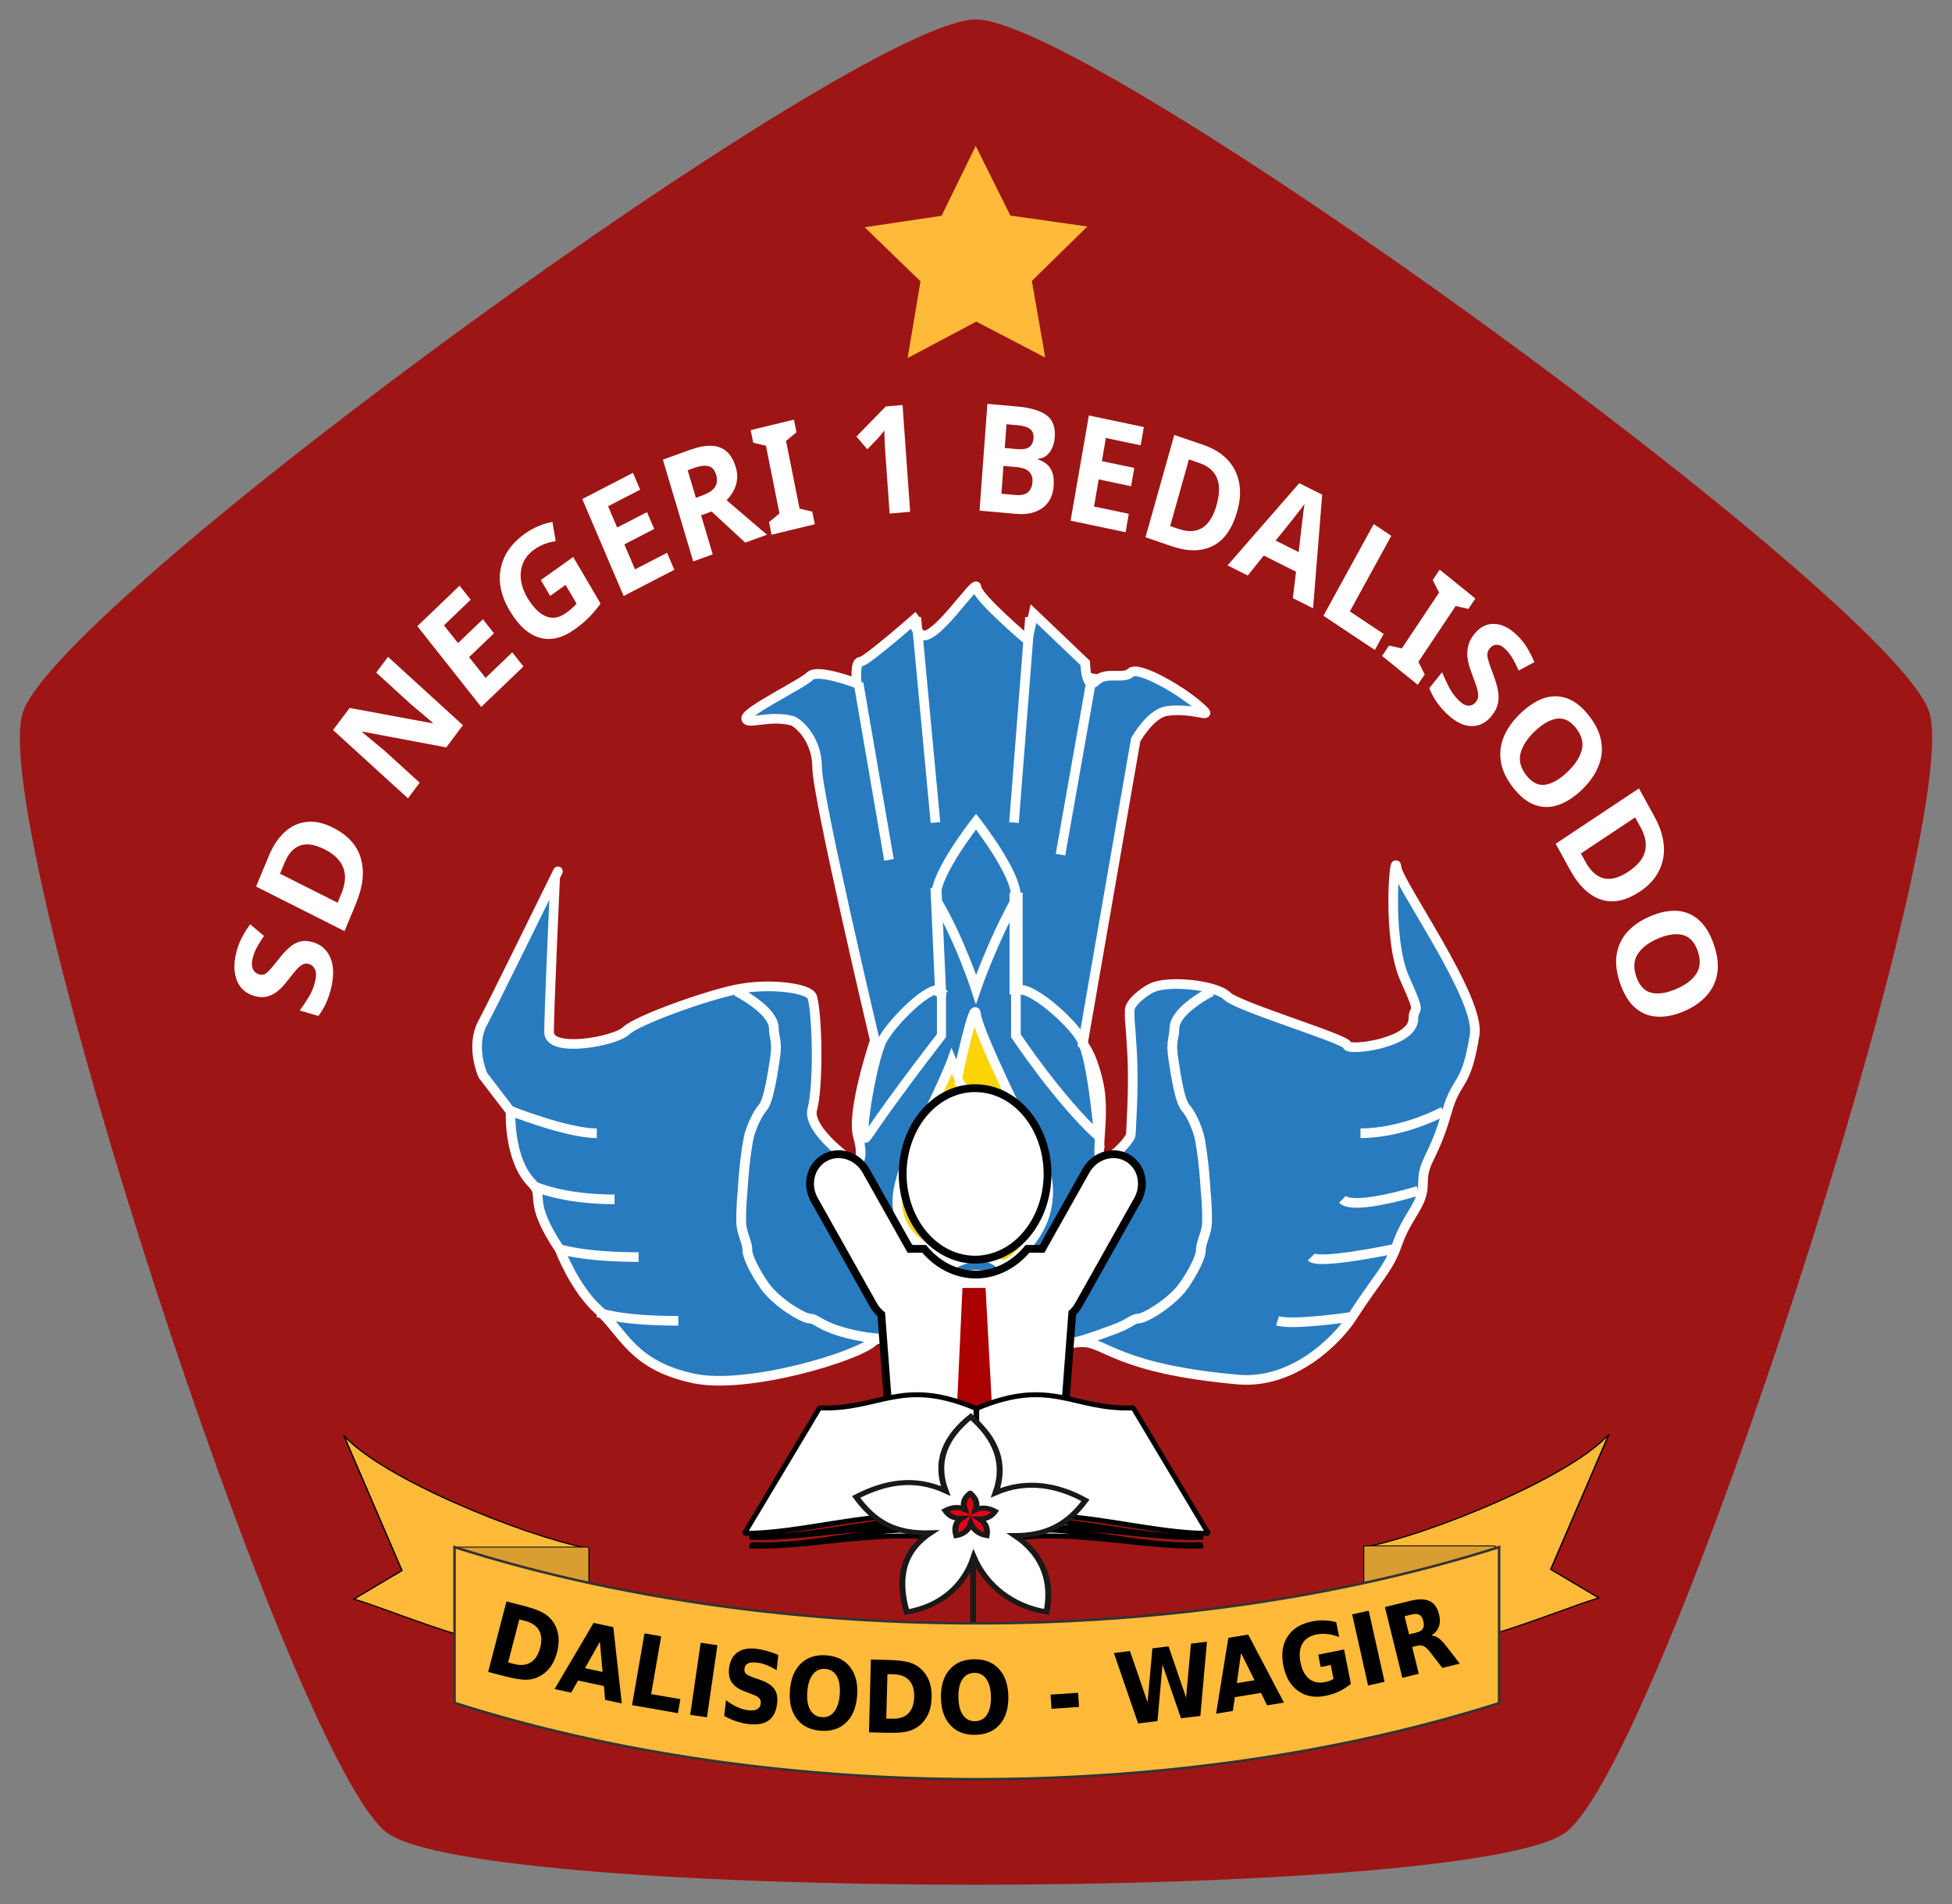 <?xml version="1.0" encoding="UTF-8" standalone="no"?>
<!-- Created with Inkscape (http://www.inkscape.org/) -->

<svg
   width="572.954"
   height="558.8"
   viewBox="0 0 151.594 147.849"
   version="1.1"
   id="svg4259"
   sodipodi:docname="logo-sd.svg"
   inkscape:version="1.2 (dc2aedaf03, 2022-05-15)"
   xmlns:inkscape="http://www.inkscape.org/namespaces/inkscape"
   xmlns:sodipodi="http://sodipodi.sourceforge.net/DTD/sodipodi-0.dtd"
   xmlns="http://www.w3.org/2000/svg"
   xmlns:svg="http://www.w3.org/2000/svg">
  <rect x="0" y="0" width="151.594" height="147.849" fill="#808080" stroke="none"/>
  <sodipodi:namedview
     id="namedview655"
     pagecolor="#ffffff"
     bordercolor="#666666"
     borderopacity="1.0"
     inkscape:showpageshadow="2"
     inkscape:pageopacity="0.0"
     inkscape:pagecheckerboard="0"
     inkscape:deskcolor="#d1d1d1"
     showgrid="false"
     inkscape:zoom="0.98783163"
     inkscape:cx="510.20841"
     inkscape:cy="279.906"
     inkscape:window-width="1366"
     inkscape:window-height="699"
     inkscape:window-x="0"
     inkscape:window-y="32"
     inkscape:window-maximized="1"
     inkscape:current-layer="svg4259" />
  <defs
     id="defs4256" />
  <path
     style="fill:#9e1515;stroke:none;stroke-width:3.018;stroke-dasharray:none;fill-opacity:1"
     id="path380"
     d="m 121.571,142.292 c -7.401,5.38 -84.092,5.404 -91.496,0.028 C 22.671,136.945 -1.05,64.014 1.775,55.312 4.599,46.609 66.63,1.512 75.78,1.509 c 9.15,-0.003 71.208,45.056 74.038,53.757 2.83,8.701 -20.846,81.646 -28.247,87.026 z" />
  <g
     id="g2501"
     style="stroke:#ffffff"
     transform="translate(35.432,34.493)">
    <path
       fill="none"
       stroke="#000000"
       stroke-width="1.12"
       stroke-miterlimit="10"
       d="M 76.426,66.3"
       id="path8111"
       style="stroke:#ffffff" />
    <path
       fill="#ffffff"
       stroke="#000000"
       stroke-width="0.747"
       stroke-miterlimit="10"
       d="m 7.681,33.602 c 0,0 0.308,-0.629 0.202,-0.412 -0.906,1.846 -5.24,10.67 -5.809,11.705 -1.027,1.867 0,4.108 0,4.108 l 2.147,2.801 c 0,0 -0.187,3.735 1.68,5.601 1.009,1.009 -0.467,1.225 2.147,5.135 0,0 1.12,2.987 2.987,4.668 1.987,1.788 2.614,4.294 7.375,5.321 4.198,0.906 12.837,-1.727 14.004,-2.894 1.167,-1.167 6.774,4.572 8.402,3.921 2.801,-1.12 4.768,-3.828 7.842,-3.828 1.774,0 2.707,2.054 12.043,2.894 4.277,0.385 7.705,-3.05 8.869,-4.855 1.867,-2.894 2.865,-3.805 3.454,-5.508 0.873,-2.523 2.054,-3.111 2.054,-4.855 0,-1.867 0.796,-1.829 1.867,-5.601 0.755,-2.658 1.494,-1.774 2.147,-5.975 0.442,-2.842 -5.952,-11.722 -6.068,-12.977 -0.128,-1.381 -0.784,5.52 0.654,8.682 1.4,3.081 0.654,1.961 0.654,3.081 0,1.925 -5.135,2.521 -5.135,2.054 0,-0.467 -8.496,-2.987 -9.336,-3.828 -0.84,-0.84 -4.454,-1.236 -5.788,-0.654 -0.575,0.251 -1.774,1.147 -1.774,1.774 0,1.4 0,0 0.187,3.268 0.16,2.804 -0.093,5.882 -0.093,6.348 0,0.467 -1.914,2.381 -2.334,1.961 -0.42,-0.42 0.373,-3.548 -0.187,-5.975 -0.56,-2.427 -1.214,-2.987 -1.214,-2.987 l 4.108,-23.619 c 0,0 1.133,-2.059 2.427,-2.241 1.92,-0.269 3.406,0.512 2.894,0 -1.517,-1.517 -5.135,-3.548 -5.695,-2.987 -0.56,0.56 -1.914,-0.14 -2.707,0.654 -0.794,0.794 -0.84,-1.4 -0.84,-1.4 l -4.014,-3.828 -0.467,2.054 c 0,0 -3.96,-3.361 -3.96,-4.108 0,-0.747 -3.415,4.575 -4.349,3.641 C 35.122,13.807 35.869,13.34 35.869,13.34 c 0,0 -4.014,3.548 -4.481,3.548 -0.467,0 -0.28,1.68 -0.28,1.68 0,0 -3.034,-1.167 -3.641,-0.56 -0.607,0.607 -4.948,2.707 -4.948,3.268 0,0.56 1.774,-0.28 3.548,0.187 0.451,0.119 1.961,1.4 1.961,3.641 0,2.241 4.481,21.192 4.481,21.192 0,0 -1.867,5.508 -1.307,7.469 0.56,1.961 -0.187,2.147 -0.187,2.147 0,0 -3.828,-2.614 -3.361,-4.294 0.467,-1.68 0.419,-7.085 0,-8.682 -0.19,-0.723 -3.361,-1.126 -5.882,-0.61 -2.521,0.516 -7.795,2.43 -8.589,3.224 -0.794,0.794 -5.975,1.774 -5.975,0.093 0,-1.68 0.473,-12.04 0.473,-12.04 z"
       id="path8115"
       style="fill:#297bbf;fill-opacity:1;stroke:#ffffff" />
    <path
       fill="none"
       stroke="#000000"
       stroke-width="0.758"
       stroke-miterlimit="10"
       d="m 21.773,42.478 c 0,0 2.894,1.444 2.894,2.888 0,0.71 0.289,0.947 0.094,2.266 -0.201,1.363 -0.519,3.431 -0.981,3.908 -0.309,0.319 -0.916,1.492 -1.09,2.411 -0.339,1.789 -0.451,4.028 -0.451,4.028 0,0 -0.134,1.21 -0.108,2.412 0.02,0.929 0.481,1.496 0.481,2.21 0,0.502 0.633,1.741 1.339,2.742 0.897,1.272 2.993,2.542 3.515,2.542 0.409,0 0.66,0.38 1.77,0.795 1.428,0.533 3.043,0.757 3.831,0.757"
       id="path8117"
       style="stroke:#ffffff" />
    <path
       fill="none"
       stroke="#000000"
       stroke-width="0.758"
       stroke-miterlimit="10"
       d="m 58.666,42.478 c 0,0 -2.894,1.444 -2.894,2.888 0,0.71 -0.289,0.947 -0.094,2.266 0.201,1.363 0.519,3.431 0.981,3.908 0.309,0.319 0.916,1.492 1.09,2.411 0.339,1.789 0.451,4.028 0.451,4.028 0,0 0.134,1.21 0.108,2.412 -0.02,0.929 -0.481,1.496 -0.481,2.21 0,0.502 -0.633,1.741 -1.339,2.742 -0.897,1.272 -2.993,2.542 -3.515,2.542 -0.409,0 -0.66,0.38 -1.77,0.795 -1.428,0.533 -3.043,1.13 -3.831,1.13"
       id="path8119"
       style="stroke:#ffffff" />
    <path
       fill="none"
       stroke="#000000"
       stroke-width="0.747"
       stroke-miterlimit="10"
       d="m 43.354,35.559 c -1.79,3.268 -2.987,6.758 -2.987,6.758 0,0 -1.23,-3.771 -2.987,-6.758 -0.837,-1.422 2.987,-6.255 2.987,-6.255 0,0 3.78,4.808 2.987,6.255 z"
       id="path8121"
       style="stroke:#ffffff" />
    <path
       fill="none"
       stroke="#000000"
       stroke-width="0.707"
       stroke-miterlimit="10"
       d="m 37.682,42.478 v 3.444 c 0,0 -3.429,4.388 -5.767,7.842 -0.777,1.149 0.328,-5.777 1.17,-7.469 0.666,-1.338 3.891,-4.606 4.597,-3.817 z"
       id="path8123"
       style="stroke:#ffffff" />
    <path
       fill="none"
       stroke="#000000"
       stroke-width="0.747"
       stroke-miterlimit="10"
       d="m 43.463,42.478 v 3.444 c 0,0 3.221,4.873 6.442,7.842 0,0 -0.457,-5.774 -1.307,-7.469 C 47.881,44.866 44.252,41.69 43.463,42.478 Z"
       id="path8125"
       style="stroke:#ffffff" />
    <path
       fill="#fad407"
       stroke="#000000"
       stroke-width="0.747"
       stroke-miterlimit="10"
       d="m 38.577,63.66 c 0,0 2.312,-1.329 3.641,0 0.461,0.461 2.571,-1.422 3.361,-3.454 0.654,-1.68 0.378,-3.442 0,-4.248 -1.027,-2.194 -5.055,-10.219 -5.212,-11.716 -0.13,-1.236 -1.416,4.761 -1.416,4.761 l -0.467,-1.12 c 0,0 -0.291,0.809 -1.224,2.801 -0.815,1.739 -1.269,2.272 -1.577,3.081 -0.682,1.795 -1.027,2.777 -1.26,3.734 -0.254,1.037 -0.419,2.707 1.019,4.146 0.659,0.659 3.135,2.015 3.135,2.015 z"
       id="path8127"
       style="stroke:#ffffff" />
    <path
       fill="none"
       stroke="#000000"
       stroke-width="0.747"
       stroke-miterlimit="10"
       d="m 38.95,49.376 c 1.504,2.181 1.87,2.716 2.334,4.388 0.467,1.68 -0.217,4.149 -0.923,4.855"
       id="path8129"
       style="stroke:#ffffff" />
    <path
       fill="none"
       stroke="#000000"
       stroke-width="0.747"
       stroke-miterlimit="10"
       d="m 38.994,64.81 c 0.865,-0.487 2.007,-0.397 2.987,0 0.151,0.061 0,2.614 0,2.614 0,0 0.922,1.29 1.097,1.891 0.196,0.672 -2.544,2.474 -2.544,2.474 0,0 -3.046,-1.397 -2.894,-2.311 0.14,-0.84 0.98,-1.844 0.98,-1.844 0,0 0.187,-2.719 0.373,-2.824 z"
       id="path8141"
       style="stroke:#ffffff" />
    <path
       fill="none"
       stroke="#000000"
       stroke-width="0.747"
       stroke-miterlimit="10"
       d="m 4.134,51.722 c 0,0 4.429,1.774 6.784,1.774"
       id="path8143"
       style="stroke:#ffffff" />
    <path
       fill="none"
       stroke="#000000"
       stroke-width="0.747"
       stroke-miterlimit="10"
       d="m 6.042,57.603 c 0,0 2.147,1.027 6.255,1.027"
       id="path8145"
       style="stroke:#ffffff" />
    <path
       fill="none"
       stroke="#000000"
       stroke-width="0.747"
       stroke-miterlimit="10"
       d="m 7.899,62.458 c 0,0 1.876,0.654 6.264,0.654"
       id="path8147"
       style="stroke:#ffffff" />
    <path
       fill="none"
       stroke="#000000"
       stroke-width="0.747"
       stroke-miterlimit="10"
       d="m 11.031,67.406 c 0,0 1.546,0.654 6.214,0.654"
       id="path8149"
       style="stroke:#ffffff" />
    <path
       fill="none"
       stroke="#000000"
       stroke-width="0.747"
       stroke-miterlimit="10"
       d="m 76.667,51.803 c 0,0 -3.081,1.692 -6.442,1.692"
       id="path8151"
       style="stroke:#ffffff" />
    <path
       fill="none"
       stroke="#000000"
       stroke-width="0.747"
       stroke-miterlimit="10"
       d="m 74.706,57.965 c 0,0 -4.989,1.558 -5.882,0.665"
       id="path8153"
       style="stroke:#ffffff" />
    <path
       fill="none"
       stroke="#000000"
       stroke-width="0.747"
       stroke-miterlimit="10"
       d="m 72.933,62.458 c 0,0 -5.922,1.266 -6.535,0.654"
       id="path8155"
       style="stroke:#ffffff" />
    <path
       fill="none"
       stroke="#000000"
       stroke-width="0.747"
       stroke-miterlimit="10"
       d="m 69.665,67.733 c 0,0 -4.668,0.712 -5.882,0.327"
       id="path8157"
       style="stroke:#ffffff" />
    <path
       id="line8159"
       style="fill:none;stroke:#ffffff;stroke-width:1.019;stroke-miterlimit:10"
       d="m 43.479,34.812 v 7.904" />
    <path
       id="line8161"
       style="fill:none;stroke:#ffffff;stroke-width:0.848;stroke-miterlimit:10"
       d="m 37.255,34.439 0.373,8.413" />
    <path
       id="line8163"
       style="fill:#ffffff;stroke:#ffffff;stroke-width:0.747;stroke-miterlimit:10"
       d="m 35.723,13.442 1.494,15.933" />
    <path
       id="line8165"
       style="fill:#ffffff;stroke:#ffffff;stroke-width:0.747;stroke-miterlimit:10"
       d="m 31.242,18.545 2.365,13.724" />
    <path
       id="line8167"
       style="fill:#ffffff;stroke:#ffffff;stroke-width:0.747;stroke-miterlimit:10"
       d="m 44.56,13.442 -1.245,15.933" />
    <path
       id="line8169"
       style="fill:#ffffff;stroke:#ffffff;stroke-width:0.747;stroke-miterlimit:10"
       d="M 49.415,17.798 46.926,31.864" />
  </g>
  <g
     aria-label="SD NEGERI 1 BEDALISODO"
     transform="matrix(-0.982,-0.206,0.187,-1.081,148.779,264.627)"
     id="text608"
     style="font-size:10.583px;line-height:1.25;font-family:'Open Sans';-inkscape-font-specification:'Open Sans';fill:#ffffff;stroke-width:0.265">
    <path
       d="m 154.87,147.613 q -1.003,-0.072 -1.552,-0.844 -0.539,-0.76 -0.444,-2.09 0.086,-1.193 0.607,-2.1 l 1.488,0.107 q -0.271,0.522 -0.513,1.077 -0.232,0.567 -0.273,1.137 -0.043,0.591 0.162,0.85 0.214,0.27 0.562,0.295 0.285,0.021 0.5,-0.166 0.214,-0.176 0.407,-0.491 0.203,-0.314 0.434,-0.722 0.146,-0.255 0.337,-0.549 0.202,-0.293 0.475,-0.56 0.284,-0.255 0.666,-0.408 0.382,-0.153 0.9,-0.116 1.013,0.073 1.523,0.799 0.521,0.727 0.435,1.909 -0.043,0.591 -0.218,1.109 -0.176,0.528 -0.471,1.091 l -1.208,-0.607 q 0.248,-0.502 0.394,-0.905 0.146,-0.403 0.177,-0.836 0.033,-0.454 -0.161,-0.712 -0.194,-0.258 -0.531,-0.282 -0.401,-0.029 -0.659,0.313 -0.258,0.342 -0.647,1.025 -0.316,0.561 -0.641,0.941 -0.325,0.39 -0.742,0.583 -0.417,0.193 -1.008,0.15 z"
       style="font-weight:bold;font-family:'Noto Sans';-inkscape-font-specification:'Noto Sans Bold';fill:#ffffff"
       id="path614" />
    <path
       d="m 154.849,155.842 q -1.86,-0.457 -2.546,-1.748 -0.678,-1.278 -0.211,-3.179 l 0.51,-2.076 7.338,1.803 -0.566,2.302 q -0.283,1.151 -0.901,1.893 -0.621,0.752 -1.536,1.018 -0.908,0.278 -2.089,-0.012 z m 0.355,-1.624 q 1.223,0.3 1.92,-0.095 0.707,-0.393 0.957,-1.411 l 0.204,-0.833 -4.779,-1.174 -0.164,0.668 q -0.553,2.251 1.862,2.844 z"
       style="font-weight:bold;font-family:'Noto Sans';-inkscape-font-specification:'Noto Sans Bold';fill:#ffffff"
       id="path616" />
    <path
       d="m 146.284,164.833 0.98,-1.78 6.594,-0.126 0.02,-0.037 q -0.483,-0.242 -0.966,-0.484 -0.488,-0.233 -0.971,-0.474 l -3.115,-1.715 0.689,-1.252 6.619,3.645 -0.975,1.771 -6.542,0.143 -0.015,0.028 q 0.469,0.246 0.933,0.478 0.464,0.232 0.929,0.463 l 3.133,1.726 -0.694,1.261 z"
       style="font-weight:bold;font-family:'Noto Sans';-inkscape-font-specification:'Noto Sans Bold';fill:#ffffff"
       id="path618" />
    <path
       d="m 142.441,169.784 2.688,-3.42 5.941,4.669 -2.688,3.42 -1.032,-0.811 1.7,-2.163 -1.306,-1.027 -1.583,2.014 -1.032,-0.811 1.583,-2.014 -1.531,-1.203 -1.7,2.163 z"
       style="font-weight:bold;font-family:'Noto Sans';-inkscape-font-specification:'Noto Sans Bold';fill:#ffffff"
       id="path620" />
    <path
       d="m 142.255,176.028 -2.166,2.068 -2.704,-2.832 q 0.29,-0.555 0.676,-1.085 0.379,-0.523 0.968,-1.085 1.225,-1.169 2.57,-1.078 1.345,0.091 2.661,1.469 0.818,0.857 1.089,1.799 0.262,0.949 -0.044,1.9 -0.307,0.951 -1.225,1.828 -0.436,0.417 -0.945,0.727 -0.509,0.31 -0.999,0.486 l -0.502,-1.292 q 0.377,-0.111 0.779,-0.334 0.402,-0.223 0.754,-0.559 0.505,-0.482 0.661,-1.07 0.148,-0.58 -0.047,-1.199 -0.196,-0.603 -0.736,-1.17 -0.512,-0.536 -1.052,-0.81 -0.54,-0.275 -1.08,-0.212 -0.533,0.07 -1.038,0.552 -0.245,0.234 -0.391,0.418 -0.154,0.191 -0.27,0.361 l 1.089,1.141 1.033,-0.987 z"
       style="font-weight:bold;font-family:'Noto Sans';-inkscape-font-specification:'Noto Sans Bold';fill:#ffffff"
       id="path622" />
    <path
       d="m 132.203,178.68 3.522,-2.553 4.436,6.118 -3.522,2.553 -0.77,-1.062 2.228,-1.615 -0.975,-1.345 -2.074,1.503 -0.77,-1.062 2.074,-1.503 -1.143,-1.577 -2.228,1.615 z"
       style="font-weight:bold;font-family:'Noto Sans';-inkscape-font-specification:'Noto Sans Bold';fill:#ffffff"
       id="path624" />
    <path
       d="m 132.605,187.213 q -1.352,0.748 -2.262,0.611 -0.92,-0.132 -1.473,-1.132 -0.251,-0.454 -0.265,-0.894 -0.018,-0.426 0.136,-0.825 0.15,-0.385 0.392,-0.713 l -3.538,-1.804 1.556,-0.861 2.978,1.666 0.75,-0.415 -1.404,-2.537 1.398,-0.774 3.659,6.612 z m -0.534,-1.205 0.426,-0.236 -0.989,-1.787 -0.454,0.251 q -0.694,0.384 -0.863,0.78 -0.177,0.401 0.074,0.854 0.261,0.472 0.693,0.487 0.428,0.029 1.113,-0.35 z"
       style="font-weight:bold;font-family:'Noto Sans';-inkscape-font-specification:'Noto Sans Bold';fill:#ffffff"
       id="path626" />
    <path
       d="m 122.084,183.878 3.162,-1.353 0.358,0.837 -0.68,0.751 1.923,4.495 1.013,0.027 0.358,0.837 -3.162,1.353 -0.358,-0.837 0.68,-0.751 -1.923,-4.495 -1.013,-0.027 z"
       style="font-weight:bold;font-family:'Noto Sans';-inkscape-font-specification:'Noto Sans Bold';fill:#ffffff"
       id="path628" />
    <path
       d="m 114.972,186.127 1.542,-0.42 1.15,4.217 q 0.072,0.265 0.179,0.697 0.097,0.434 0.175,0.764 0.034,-0.075 0.163,-0.286 0.122,-0.198 0.231,-0.359 l 0.654,-0.902 0.999,0.726 -1.839,2.509 -1.266,0.345 z"
       style="font-weight:bold;font-family:'Noto Sans';-inkscape-font-specification:'Noto Sans Bold';fill:#ffffff"
       id="path630" />
    <path
       d="m 108.167,194.985 q -1.505,0.162 -2.318,-0.176 -0.813,-0.338 -0.928,-1.401 -0.069,-0.642 0.188,-1.117 0.247,-0.474 0.794,-0.628 l -0.006,-0.053 q -0.387,-0.033 -0.712,-0.189 -0.326,-0.157 -0.543,-0.495 -0.217,-0.338 -0.281,-0.928 -0.11,-1.021 0.564,-1.679 0.674,-0.658 1.958,-0.796 l 2.809,-0.303 0.809,7.513 z m -0.5,-2.959 q -0.694,0.075 -0.934,0.324 -0.25,0.25 -0.204,0.671 0.046,0.431 0.383,0.587 0.336,0.155 1.02,0.082 l 0.842,-0.091 -0.18,-1.673 z m 0.79,-1.362 -0.211,-1.957 -1.042,0.112 q -0.716,0.077 -0.97,0.381 -0.253,0.315 -0.204,0.778 0.045,0.421 0.367,0.642 0.312,0.232 1.07,0.151 z"
       style="font-weight:bold;font-family:'Noto Sans';-inkscape-font-specification:'Noto Sans Bold';fill:#ffffff"
       id="path632" />
    <path
       d="m 98.259,187.845 4.35,0.002 -0.003,7.556 -4.35,-0.002 5.61e-4,-1.312 2.752,0.001 7.2e-4,-1.662 -2.561,-0.001 5.61e-4,-1.312 2.561,0.001 8.3e-4,-1.947 -2.752,-0.001 z"
       style="font-weight:bold;font-family:'Noto Sans';-inkscape-font-specification:'Noto Sans Bold';fill:#ffffff"
       id="path634" />
    <path
       d="m 90.02,190.911 q 0.215,-1.903 1.407,-2.749 1.181,-0.836 3.126,-0.616 l 2.124,0.24 -0.848,7.509 -2.356,-0.266 q -1.178,-0.133 -1.993,-0.651 -0.825,-0.519 -1.206,-1.393 -0.392,-0.864 -0.256,-2.074 z m 1.656,0.144 q -0.141,1.251 0.34,1.892 0.48,0.651 1.521,0.768 l 0.852,0.096 0.552,-4.89 -0.684,-0.077 q -2.303,-0.26 -2.582,2.211 z"
       style="font-weight:bold;font-family:'Noto Sans';-inkscape-font-specification:'Noto Sans Bold';fill:#ffffff"
       id="path636" />
    <path
       d="m 84.625,185.709 0.109,1.878 2.673,0.652 0.961,-1.618 1.676,0.409 -4.389,6.741 -1.902,-0.464 -0.804,-8.007 z m 0.279,5.112 q 0.009,0.187 0.026,0.475 0.017,0.287 0.032,0.585 0.015,0.298 0.016,0.516 0.102,-0.193 0.269,-0.479 0.155,-0.278 0.305,-0.536 0.137,-0.25 0.206,-0.353 l 0.941,-1.579 -1.912,-0.466 z"
       style="font-weight:bold;font-family:'Noto Sans';-inkscape-font-specification:'Noto Sans Bold';fill:#ffffff"
       id="path638" />
    <path
       d="m 82.06,184.933 -2.627,7.085 -1.498,-0.556 2.167,-5.845 -2.878,-1.067 0.46,-1.24 z"
       style="font-weight:bold;font-family:'Noto Sans';-inkscape-font-specification:'Noto Sans Bold';fill:#ffffff"
       id="path640" />
    <path
       d="m 73.949,181.519 3.104,1.482 -0.392,0.821 -1.013,-0.015 -2.107,4.412 0.648,0.779 -0.392,0.821 -3.104,-1.482 0.392,-0.821 1.013,0.015 2.107,-4.412 -0.648,-0.779 z"
       style="font-weight:bold;font-family:'Noto Sans';-inkscape-font-specification:'Noto Sans Bold';fill:#ffffff"
       id="path642" />
    <path
       d="m 67.902,180.44 q 0.514,-0.864 1.451,-1.008 0.922,-0.141 2.067,0.541 1.027,0.612 1.604,1.485 l -0.764,1.282 q -0.345,-0.476 -0.733,-0.941 -0.403,-0.462 -0.894,-0.754 -0.509,-0.303 -0.832,-0.237 -0.337,0.07 -0.516,0.37 -0.146,0.246 -0.076,0.521 0.061,0.27 0.256,0.584 0.19,0.322 0.451,0.712 0.162,0.244 0.339,0.547 0.172,0.312 0.287,0.676 0.101,0.368 0.066,0.778 -0.035,0.41 -0.3,0.856 -0.52,0.873 -1.398,1.003 -0.883,0.139 -1.902,-0.468 -0.509,-0.303 -0.893,-0.692 -0.393,-0.394 -0.763,-0.91 l 1.085,-0.808 q 0.337,0.447 0.632,0.758 0.295,0.311 0.668,0.533 0.391,0.233 0.708,0.176 0.317,-0.057 0.491,-0.348 0.206,-0.346 0.016,-0.73 -0.19,-0.384 -0.626,-1.038 -0.359,-0.534 -0.553,-0.995 -0.203,-0.466 -0.188,-0.925 0.015,-0.459 0.318,-0.968 z"
       style="font-weight:bold;font-family:'Noto Sans';-inkscape-font-specification:'Noto Sans Bold';fill:#ffffff"
       id="path644" />
    <path
       d="m 60.08,176.581 q 0.733,-0.918 1.587,-1.36 0.839,-0.44 1.763,-0.325 0.924,0.115 1.892,0.888 0.959,0.766 1.284,1.648 0.316,0.876 0.074,1.806 -0.25,0.924 -0.984,1.842 -0.733,0.918 -1.572,1.358 -0.848,0.434 -1.765,0.31 -0.932,-0.122 -1.9,-0.894 -0.959,-0.766 -1.276,-1.642 -0.323,-0.867 -0.073,-1.792 0.236,-0.922 0.969,-1.84 z m 4.308,3.441 q 0.74,-0.926 0.813,-1.748 0.067,-0.813 -0.718,-1.441 -0.802,-0.641 -1.572,-0.389 -0.777,0.26 -1.516,1.186 -0.746,0.934 -0.822,1.741 -0.075,0.807 0.718,1.441 0.794,0.634 1.572,0.389 0.778,-0.245 1.525,-1.18 z"
       style="font-weight:bold;font-family:'Noto Sans';-inkscape-font-specification:'Noto Sans Bold';fill:#ffffff"
       id="path646" />
    <path
       d="m 54.272,170.419 q 1.425,-1.28 2.878,-1.119 1.438,0.16 2.746,1.617 l 1.428,1.591 -5.623,5.048 -1.584,-1.764 q -0.792,-0.882 -1.057,-1.811 -0.272,-0.936 0.024,-1.842 0.281,-0.907 1.187,-1.72 z m 1.142,1.208 q -0.937,0.841 -1.003,1.64 -0.073,0.805 0.627,1.585 l 0.573,0.638 3.662,-3.288 -0.46,-0.512 q -1.548,-1.725 -3.399,-0.063 z"
       style="font-weight:bold;font-family:'Noto Sans';-inkscape-font-specification:'Noto Sans Bold';fill:#ffffff"
       id="path648" />
    <path
       d="m 49.353,162.746 q 0.999,-0.618 1.952,-0.747 0.938,-0.133 1.77,0.286 0.832,0.419 1.483,1.472 0.646,1.044 0.655,1.984 0.004,0.931 -0.537,1.726 -0.547,0.786 -1.546,1.404 -0.999,0.618 -1.937,0.751 -0.944,0.124 -1.767,-0.301 -0.837,-0.428 -1.489,-1.481 -0.646,-1.044 -0.65,-1.975 -0.013,-0.926 0.534,-1.712 0.532,-0.79 1.531,-1.408 z m 2.901,4.689 q 1.008,-0.624 1.354,-1.373 0.337,-0.743 -0.192,-1.598 -0.54,-0.873 -1.35,-0.895 -0.819,-0.016 -1.827,0.608 -1.017,0.629 -1.359,1.364 -0.342,0.734 0.192,1.598 0.535,0.864 1.35,0.895 0.815,0.031 1.832,-0.599 z"
       style="font-weight:bold;font-family:'Noto Sans';-inkscape-font-specification:'Noto Sans Bold';fill:#ffffff"
       id="path650" />
  </g>
  <path
     style="fill:#ffba3a;fill-opacity:1;stroke:none;stroke-width:0.265"
     id="path757"
     d="m 81.174,27.763 -5.353,-2.792 -5.335,2.827 1.001,-5.954 -4.337,-4.2 5.972,-0.888 2.654,-5.423 2.69,5.405 5.978,0.849 -4.31,4.228 z" />
  <g
     id="g19115"
     transform="translate(-26.328,-55.662)">
    <path
       id="path909"
       style="fill:#ffffff;stroke:#000000;stroke-width:0.607;stroke-dasharray:none"
       d="m 102.056,140.153 a 5.624,6.656 0 0 0 -5.624,6.656 5.624,6.656 0 0 0 5.624,6.656 5.624,6.656 0 0 0 5.624,-6.656 5.624,6.656 0 0 0 -5.624,-6.656 z m -10.576,5.126 c -0.377,-0.005 -0.757,0.085 -1.104,0.281 -1.112,0.626 -1.469,2.087 -0.799,3.278 l 4.575,8.137 c 0.164,0.292 0.375,0.54 0.616,0.738 l 0.816,10.793 c 0.103,1.362 1.099,2.465 2.465,2.465 h 8.265 c 1.366,0 2.362,-1.103 2.465,-2.465 l 0.824,-10.899 c 0.191,-0.179 0.359,-0.39 0.495,-0.632 l 4.575,-8.137 c 0.669,-1.191 0.313,-2.652 -0.799,-3.278 -1.112,-0.626 -2.547,-0.171 -3.217,1.02 l -3.402,6.051 h -1.132 c -1.057,1.273 -2.502,1.991 -4.01,1.991 -1.508,-5.8e-4 -2.953,-0.718 -4.01,-1.991 h -1.069 c -0.013,0 -0.026,6.4e-4 -0.039,0.001 l -3.403,-6.051 c -0.46,-0.819 -1.282,-1.289 -2.112,-1.3 z" />
    <path
       id="rect13749"
       style="fill:#aa0000;stroke-width:0.275"
       d="m 101.105,155.663 h 1.734 c 0.018,0 0.032,0.02 0.033,0.045 l 0.866,16.103 c 0.001,0.025 -0.015,0.045 -0.033,0.045 0,0 -1.099,1.546 -1.656,1.546 -0.557,0 -1.686,-1.546 -1.686,-1.546 -0.018,0 -0.034,-0.02 -0.033,-0.045 l 0.742,-16.103 c 0.001,-0.025 0.015,-0.045 0.033,-0.045 z" />
    <g
       id="g1713"
       transform="matrix(0.639,0,0,0.639,36.76,66.704)"
       style="stroke:#000000;stroke-width:0.6;stroke-dasharray:none">
      <g
         id="g1690"
         style="stroke:#000000;stroke-width:0.6;stroke-dasharray:none">
        <path
           id="rect1674"
           style="fill:#ffffff;stroke:#000000;stroke-width:0.6;stroke-dasharray:none"
           d="m 102.525,153.791 c 8.941,-3.717 11.541,0.25 18.796,0 0.078,-0.003 0.11,0.053 0.141,0.103 l 9,15.043 c 0.03,0.051 -0.063,0.104 -0.141,0.103 -9.277,-0.076 -21.488,-4.876 -27.796,0 -0.059,0.045 -0.141,-0.046 -0.141,-0.103 V 153.894 c 0,-0.057 0.07,-0.074 0.141,-0.103 z" />
        <path
           id="path1677"
           style="fill:#ffffff;stroke:#000000;stroke-width:0.6;stroke-dasharray:none"
           d="m 102.147,153.791 c -8.941,-3.717 -11.541,0.25 -18.796,0 -0.078,-0.003 -0.11,0.053 -0.141,0.103 l -9,15.043 c -0.03,0.051 0.063,0.104 0.141,0.103 9.277,-0.076 21.488,-4.876 27.796,0 0.059,0.045 0.141,-0.046 0.141,-0.103 V 153.894 c 0,-0.057 -0.07,-0.074 -0.141,-0.103 z" />
      </g>
      <g
         id="g1686"
         transform="translate(-0.255,-0.529)"
         style="stroke:#000000;stroke-width:0.6;stroke-dasharray:none">
        <path
           id="rect1679"
           style="fill:#ffffff;stroke:#000000;stroke-width:0.6;stroke-dasharray:none"
           d="m 102.818,169.89 c 8.158,-4.23 16.179,0.363 26.937,0 0.078,-0.003 0.14,0.063 0.14,0.14 -7.762,0.387 -21.108,-3.385 -27.078,0.743 -0.078,0 -0.14,-0.063 -0.14,-0.14 v -0.603 c 0,-0.078 0.071,-0.105 0.14,-0.14 z" />
        <path
           id="path1682"
           style="fill:#ffffff;stroke:#000000;stroke-width:0.6;stroke-dasharray:none"
           d="m 102.365,169.89 c -8.158,-4.23 -16.179,0.363 -26.937,0 -0.078,-0.003 -0.14,0.063 -0.14,0.14 7.762,0.387 21.108,-3.385 27.078,0.743 0.078,0 0.14,-0.063 0.14,-0.14 v -0.603 c 0,-0.078 -0.071,-0.105 -0.14,-0.14 z" />
      </g>
      <g
         id="g1702"
         transform="translate(-0.255,0.529)"
         style="stroke:#000000;stroke-width:0.6;stroke-dasharray:none">
        <path
           id="path1698"
           style="fill:#ffffff;stroke:#000000;stroke-width:0.6;stroke-dasharray:none"
           d="m 102.818,169.89 c 8.158,-4.23 16.179,0.363 26.937,0 0.078,-0.003 0.14,0.063 0.14,0.14 -7.762,0.387 -21.108,-3.385 -27.078,0.743 -0.078,0 -0.14,-0.063 -0.14,-0.14 v -0.603 c 0,-0.078 0.071,-0.105 0.14,-0.14 z" />
        <path
           id="path1700"
           style="fill:#ffffff;stroke:#000000;stroke-width:0.6;stroke-dasharray:none"
           d="m 102.365,169.89 c -8.158,-4.23 -16.179,0.363 -26.937,0 -0.078,-0.003 -0.14,0.063 -0.14,0.14 7.762,0.387 21.108,-3.385 27.078,0.743 0.078,0 0.14,-0.063 0.14,-0.14 v -0.603 c 0,-0.078 -0.071,-0.105 -0.14,-0.14 z" />
      </g>
    </g>
    <g
       id="g13223"
       transform="matrix(2.478,0,0,2.09,-245.278,-302.313)">
      <path
         d="m 140.029,223.911 c -0.771,0.738 -1.14,1.619 -0.788,2.756 -0.981,-0.53 -1.893,-0.33 -2.805,0.225 0.567,0.913 1.196,1.375 2.338,1.333 -0.947,0.741 -1.024,1.789 -0.753,2.945 1.038,-0.206 1.796,-0.949 2.101,-2.049 0.387,1.061 1.201,1.831 2.281,2.044 0.183,-1.062 -0.057,-2.097 -0.991,-2.838 1.025,0 1.679,-0.449 2.213,-1.309 -0.875,-0.573 -1.847,-0.777 -2.817,-0.281 0.329,-1.093 0.017,-2.004 -0.78,-2.826 z"
         style="fill:#ffffff;fill-rule:evenodd;stroke-width:0.353"
         id="path12338" />
      <path
         d="m 140.029,223.911 c -0.771,0.738 -1.14,1.619 -0.787,2.756 -0.981,-0.53 -1.893,-0.33 -2.805,0.225 0.567,0.913 1.196,1.375 2.338,1.333 -0.947,0.741 -1.024,1.789 -0.753,2.945 1.038,-0.206 1.796,-0.949 2.101,-2.049 0.387,1.061 1.201,1.83 2.281,2.044 0.183,-1.062 -0.057,-2.097 -0.991,-2.838 1.025,0 1.679,-0.449 2.213,-1.309 -0.875,-0.573 -1.847,-0.777 -2.817,-0.281 0.329,-1.093 0.017,-2.004 -0.78,-2.826 z"
         style="fill:none;stroke:#1b1918;stroke-width:0.186;stroke-linecap:butt;stroke-linejoin:miter;stroke-dasharray:none"
         id="path12340" />
      <path
         d="m 140.011,226.752 c -0.167,0.16 -0.247,0.351 -0.171,0.598 -0.213,-0.115 -0.411,-0.072 -0.609,0.049 0.123,0.198 0.26,0.298 0.508,0.289 -0.206,0.161 -0.222,0.388 -0.163,0.639 0.225,-0.045 0.39,-0.206 0.456,-0.445 0.084,0.23 0.261,0.397 0.495,0.444 0.04,-0.23 -0.013,-0.455 -0.215,-0.616 0.222,0 0.365,-0.097 0.48,-0.284 -0.19,-0.124 -0.401,-0.169 -0.611,-0.061 0.071,-0.237 0.004,-0.435 -0.169,-0.613 z"
         style="fill:#e30016;fill-rule:evenodd;stroke-width:0.353"
         id="path12342" />
      <path
         d="m 140.011,226.753 c -0.167,0.16 -0.247,0.351 -0.171,0.598 -0.213,-0.115 -0.411,-0.072 -0.609,0.049 0.123,0.198 0.26,0.298 0.508,0.289 -0.206,0.161 -0.222,0.388 -0.163,0.639 0.225,-0.045 0.39,-0.206 0.456,-0.445 0.084,0.23 0.261,0.397 0.495,0.444 0.04,-0.23 -0.013,-0.455 -0.215,-0.616 0.222,0 0.365,-0.097 0.48,-0.284 -0.19,-0.124 -0.401,-0.169 -0.611,-0.061 0.071,-0.237 0.004,-0.435 -0.169,-0.613 z"
         style="fill:none;stroke:#1b1918;stroke-width:0.186;stroke-linecap:butt;stroke-linejoin:miter;stroke-dasharray:none"
         id="path12344" />
      <path
         d="m 140.103,229.243 v 5.22"
         style="fill:none;stroke:#1b1918;stroke-width:0.186;stroke-linecap:butt;stroke-linejoin:miter;stroke-dasharray:none"
         id="path12524" />
    </g>
  </g>
  <g
     id="g1323"
     transform="translate(-25.44,-56.721)">
    <g
       id="g21620"
       transform="matrix(0.693,0,0,0.693,30.176,17.364)">
      <g
         id="g19095"
         transform="matrix(-1.196,0,0,0.955,220.521,67.352)">
        <path
           id="path19091"
           style="fill:#ffba3a;stroke:#000000;stroke-width:0.133"
           d="m 62.186,170.451 -0.099,12.396 c -5.87e-4,0.074 -0.104,0.1 -0.173,0.074 -7.607,0.655 -16.713,-4.627 -21.621,-6.515 l 4.5,-3.342 -5.454,-15.856 c 3.701,5.122 16.796,11.737 22.847,13.244 z" />
        <rect
           style="fill:#d99e31;fill-opacity:1;stroke:#000000;stroke-width:0.098;stroke-dasharray:none"
           id="rect19093"
           width="12.362"
           height="14.159"
           x="49.95"
           y="170.307"
           ry="0.134" />
      </g>
      <g
         id="g21611"
         transform="matrix(1.196,0,0,0.955,-15.358,67.484)">
        <path
           id="path21607"
           style="fill:#ffba3a;stroke:#000000;stroke-width:0.133"
           d="m 62.186,170.451 -0.099,12.396 c -5.87e-4,0.074 -0.104,0.1 -0.173,0.074 -7.607,0.655 -16.713,-4.627 -21.621,-6.515 l 4.5,-3.342 -5.454,-15.856 c 3.701,5.122 16.796,11.737 22.847,13.244 z" />
        <rect
           style="fill:#d99e31;fill-opacity:1;stroke:#000000;stroke-width:0.098;stroke-dasharray:none"
           id="rect21609"
           width="12.362"
           height="14.159"
           x="49.95"
           y="170.307"
           ry="0.134" />
      </g>
      <path
         id="rect21482"
         style="fill:#ffba3a;stroke:#333333;stroke-width:0.28;stroke-dasharray:none;stroke-dashoffset:0.7"
         d="m 44.103,230.13 v 17.451 a 109.153,54.661 0 0 0 58.529,8.553 109.153,54.661 0 0 0 58.529,-8.525 v -17.48 a 109.153,54.661 0 0 1 -58.529,8.542 109.153,54.661 0 0 1 -58.529,-8.542 z" />
    </g>
    <g
       aria-label="DALISODO - WAGIR"
       transform="translate(0,-1.058)"
       id="text26829"
       style="font-size:7.761px;line-height:1.25;font-family:'Open Sans';-inkscape-font-specification:'Open Sans';text-align:center;letter-spacing:0.132px;text-anchor:middle;stroke-width:0.265">
      <path
         d="m 65.769,183.516 -0.867,3.342 0.455,0.118 q 0.778,0.202 1.3,-0.121 0.522,-0.323 0.734,-1.141 0.211,-0.814 -0.089,-1.346 -0.297,-0.531 -1.078,-0.734 z m -0.996,-1.398 1.343,0.348 q 1.122,0.291 1.622,0.613 0.505,0.319 0.787,0.846 0.252,0.461 0.295,0.989 0.043,0.528 -0.116,1.141 -0.161,0.62 -0.456,1.064 -0.294,0.44 -0.739,0.72 -0.507,0.323 -1.107,0.359 -0.6,0.032 -1.707,-0.255 l -1.343,-0.348 z"
         style="font-weight:bold;font-stretch:semi-condensed;font-family:'DejaVu Sans';-inkscape-font-specification:'DejaVu Sans Bold Semi-Condensed'"
         id="path1271" />
      <path
         d="m 72.341,188.691 -2.008,-0.43 -0.534,0.94 -1.29,-0.276 3.029,-5.138 1.53,0.328 0.661,5.928 -1.293,-0.277 z m -1.47,-1.388 1.364,0.292 -0.207,-2.346 z"
         style="font-weight:bold;font-stretch:semi-condensed;font-family:'DejaVu Sans';-inkscape-font-specification:'DejaVu Sans Bold Semi-Condensed'"
         id="path1273" />
      <path
         d="m 75.493,184.601 1.296,0.225 -0.781,4.488 2.27,0.395 -0.189,1.086 -3.565,-0.621 z"
         style="font-weight:bold;font-stretch:semi-condensed;font-family:'DejaVu Sans';-inkscape-font-specification:'DejaVu Sans Bold Semi-Condensed'"
         id="path1275" />
      <path
         d="m 79.855,185.329 1.301,0.189 -0.814,5.599 -1.301,-0.189 z"
         style="font-weight:bold;font-stretch:semi-condensed;font-family:'DejaVu Sans';-inkscape-font-specification:'DejaVu Sans Bold Semi-Condensed'"
         id="path1277" />
      <path
         d="m 85.886,186.277 -0.136,1.19 q -0.39,-0.255 -0.777,-0.406 -0.383,-0.151 -0.737,-0.191 -0.467,-0.053 -0.709,0.064 -0.239,0.118 -0.273,0.419 -0.026,0.226 0.11,0.371 0.136,0.142 0.525,0.278 l 0.539,0.188 q 0.826,0.285 1.135,0.71 0.31,0.425 0.229,1.132 -0.107,0.93 -0.656,1.329 -0.545,0.395 -1.565,0.278 -0.482,-0.055 -0.956,-0.213 -0.47,-0.157 -0.933,-0.412 l 0.14,-1.224 q 0.453,0.342 0.888,0.54 0.435,0.195 0.857,0.243 0.425,0.049 0.669,-0.083 0.248,-0.132 0.281,-0.425 0.03,-0.264 -0.108,-0.424 -0.138,-0.161 -0.588,-0.327 L 83.331,189.131 q -0.736,-0.268 -1.045,-0.703 -0.305,-0.435 -0.228,-1.106 0.096,-0.84 0.638,-1.235 0.541,-0.396 1.452,-0.291 0.418,0.048 0.85,0.17 0.433,0.118 0.887,0.312 z"
         style="font-weight:bold;font-stretch:semi-condensed;font-family:'DejaVu Sans';-inkscape-font-specification:'DejaVu Sans Bold Semi-Condensed'"
         id="path1279" />
      <path
         d="m 89.528,187.36 q -0.597,-0.043 -0.965,0.425 -0.364,0.468 -0.428,1.36 -0.064,0.888 0.23,1.403 0.297,0.515 0.895,0.558 0.601,0.043 0.965,-0.425 0.368,-0.468 0.431,-1.356 0.064,-0.892 -0.234,-1.407 -0.294,-0.515 -0.895,-0.558 z m 0.075,-1.055 q 1.225,0.088 1.861,0.916 0.64,0.828 0.542,2.201 -0.098,1.368 -0.849,2.097 -0.747,0.729 -1.972,0.642 -1.221,-0.087 -1.861,-0.916 -0.64,-0.828 -0.542,-2.197 0.098,-1.372 0.849,-2.101 0.751,-0.729 1.972,-0.642 z"
         style="font-weight:bold;font-stretch:semi-condensed;font-family:'DejaVu Sans';-inkscape-font-specification:'DejaVu Sans Bold Semi-Condensed'"
         id="path1281" />
      <path
         d="m 94.36,187.765 -0.091,3.451 0.47,0.012 q 0.803,0.021 1.239,-0.411 0.436,-0.432 0.458,-1.277 0.022,-0.841 -0.39,-1.292 -0.409,-0.451 -1.216,-0.472 z m -1.285,-1.137 1.387,0.037 q 1.159,0.031 1.719,0.231 0.563,0.197 0.957,0.647 0.35,0.392 0.511,0.897 0.161,0.505 0.144,1.137 -0.017,0.64 -0.204,1.139 -0.187,0.495 -0.557,0.869 -0.421,0.429 -0.998,0.599 -0.577,0.167 -1.721,0.137 l -1.387,-0.037 z"
         style="font-weight:bold;font-stretch:semi-condensed;font-family:'DejaVu Sans';-inkscape-font-specification:'DejaVu Sans Bold Semi-Condensed'"
         id="path1283" />
      <path
         d="m 101.099,187.667 q -0.599,0.011 -0.923,0.509 -0.321,0.498 -0.305,1.393 0.016,0.89 0.354,1.377 0.342,0.487 0.941,0.476 0.602,-0.011 0.923,-0.509 0.325,-0.498 0.309,-1.389 -0.016,-0.894 -0.358,-1.381 -0.338,-0.487 -0.941,-0.476 z m -0.019,-1.057 q 1.228,-0.022 1.935,0.747 0.711,0.768 0.735,2.144 0.024,1.372 -0.659,2.164 -0.68,0.793 -1.907,0.814 -1.224,0.022 -1.935,-0.747 -0.711,-0.768 -0.735,-2.14 -0.024,-1.375 0.659,-2.168 0.683,-0.793 1.907,-0.814 z"
         style="font-weight:bold;font-stretch:semi-condensed;font-family:'DejaVu Sans';-inkscape-font-specification:'DejaVu Sans Bold Semi-Condensed'"
         id="path1285" />
      <path
         d="m 107.027,189.357 2.136,-0.146 0.075,1.1 -2.136,0.146 z"
         style="font-weight:bold;font-stretch:semi-condensed;font-family:'DejaVu Sans';-inkscape-font-specification:'DejaVu Sans Bold Semi-Condensed'"
         id="path1287" />
      <path
         d="m 111.945,186.124 1.249,-0.151 1.367,3.976 0.375,-4.187 1.257,-0.152 1.36,3.977 0.378,-4.188 1.242,-0.15 -0.512,5.761 -1.505,0.182 -1.435,-4.159 -0.389,4.38 -1.505,0.182 z"
         style="font-weight:bold;font-stretch:semi-condensed;font-family:'DejaVu Sans';-inkscape-font-specification:'DejaVu Sans Bold Semi-Condensed'"
         id="path1289" />
      <path
         d="m 123.368,189.222 -2.027,0.331 -0.156,1.07 -1.302,0.212 0.951,-5.888 1.545,-0.252 2.774,5.28 -1.305,0.213 z m -1.875,-0.758 1.376,-0.225 -1.047,-2.11 z"
         style="font-weight:bold;font-stretch:semi-condensed;font-family:'DejaVu Sans';-inkscape-font-specification:'DejaVu Sans Bold Semi-Condensed'"
         id="path1291" />
      <path
         d="m 130.351,188.521 q -0.432,0.356 -0.926,0.589 -0.491,0.232 -1.041,0.342 -1.249,0.247 -2.131,-0.381 -0.883,-0.633 -1.146,-1.96 -0.266,-1.342 0.321,-2.258 0.591,-0.917 1.885,-1.173 0.498,-0.099 0.976,-0.085 0.478,0.013 0.924,0.138 l 0.228,1.149 q -0.472,-0.181 -0.911,-0.229 -0.438,-0.048 -0.855,0.034 -0.769,0.152 -1.091,0.715 -0.322,0.558 -0.146,1.447 0.175,0.881 0.671,1.281 0.496,0.4 1.236,0.253 0.201,-0.04 0.367,-0.1 0.169,-0.064 0.291,-0.15 l -0.214,-1.078 -0.784,0.155 -0.19,-0.959 2.007,-0.398 z"
         style="font-weight:bold;font-stretch:semi-condensed;font-family:'DejaVu Sans';-inkscape-font-specification:'DejaVu Sans Bold Semi-Condensed'"
         id="path1293" />
      <path
         d="m 130.451,183.126 1.283,-0.287 1.234,5.522 -1.283,0.287 z"
         style="font-weight:bold;font-stretch:semi-condensed;font-family:'DejaVu Sans';-inkscape-font-specification:'DejaVu Sans Bold Semi-Condensed'"
         id="path1295" />
      <path
         d="m 135.408,184.547 q 0.397,-0.098 0.529,-0.306 0.136,-0.209 0.042,-0.588 -0.092,-0.375 -0.309,-0.494 -0.213,-0.119 -0.61,-0.021 l -0.537,0.132 0.347,1.409 z m -0.296,1.111 0.513,2.079 -1.277,0.315 -1.355,-5.493 1.946,-0.48 q 0.979,-0.241 1.521,0.011 0.546,0.252 0.74,1.039 0.134,0.545 -0.015,0.952 -0.149,0.408 -0.587,0.691 0.278,0.002 0.542,0.186 0.267,0.18 0.594,0.603 l 1.076,1.389 -1.358,0.335 -0.936,-1.217 q -0.286,-0.367 -0.51,-0.471 -0.225,-0.105 -0.534,-0.028 z"
         style="font-weight:bold;font-stretch:semi-condensed;font-family:'DejaVu Sans';-inkscape-font-specification:'DejaVu Sans Bold Semi-Condensed'"
         id="path1297" />
    </g>
  </g>
</svg>
